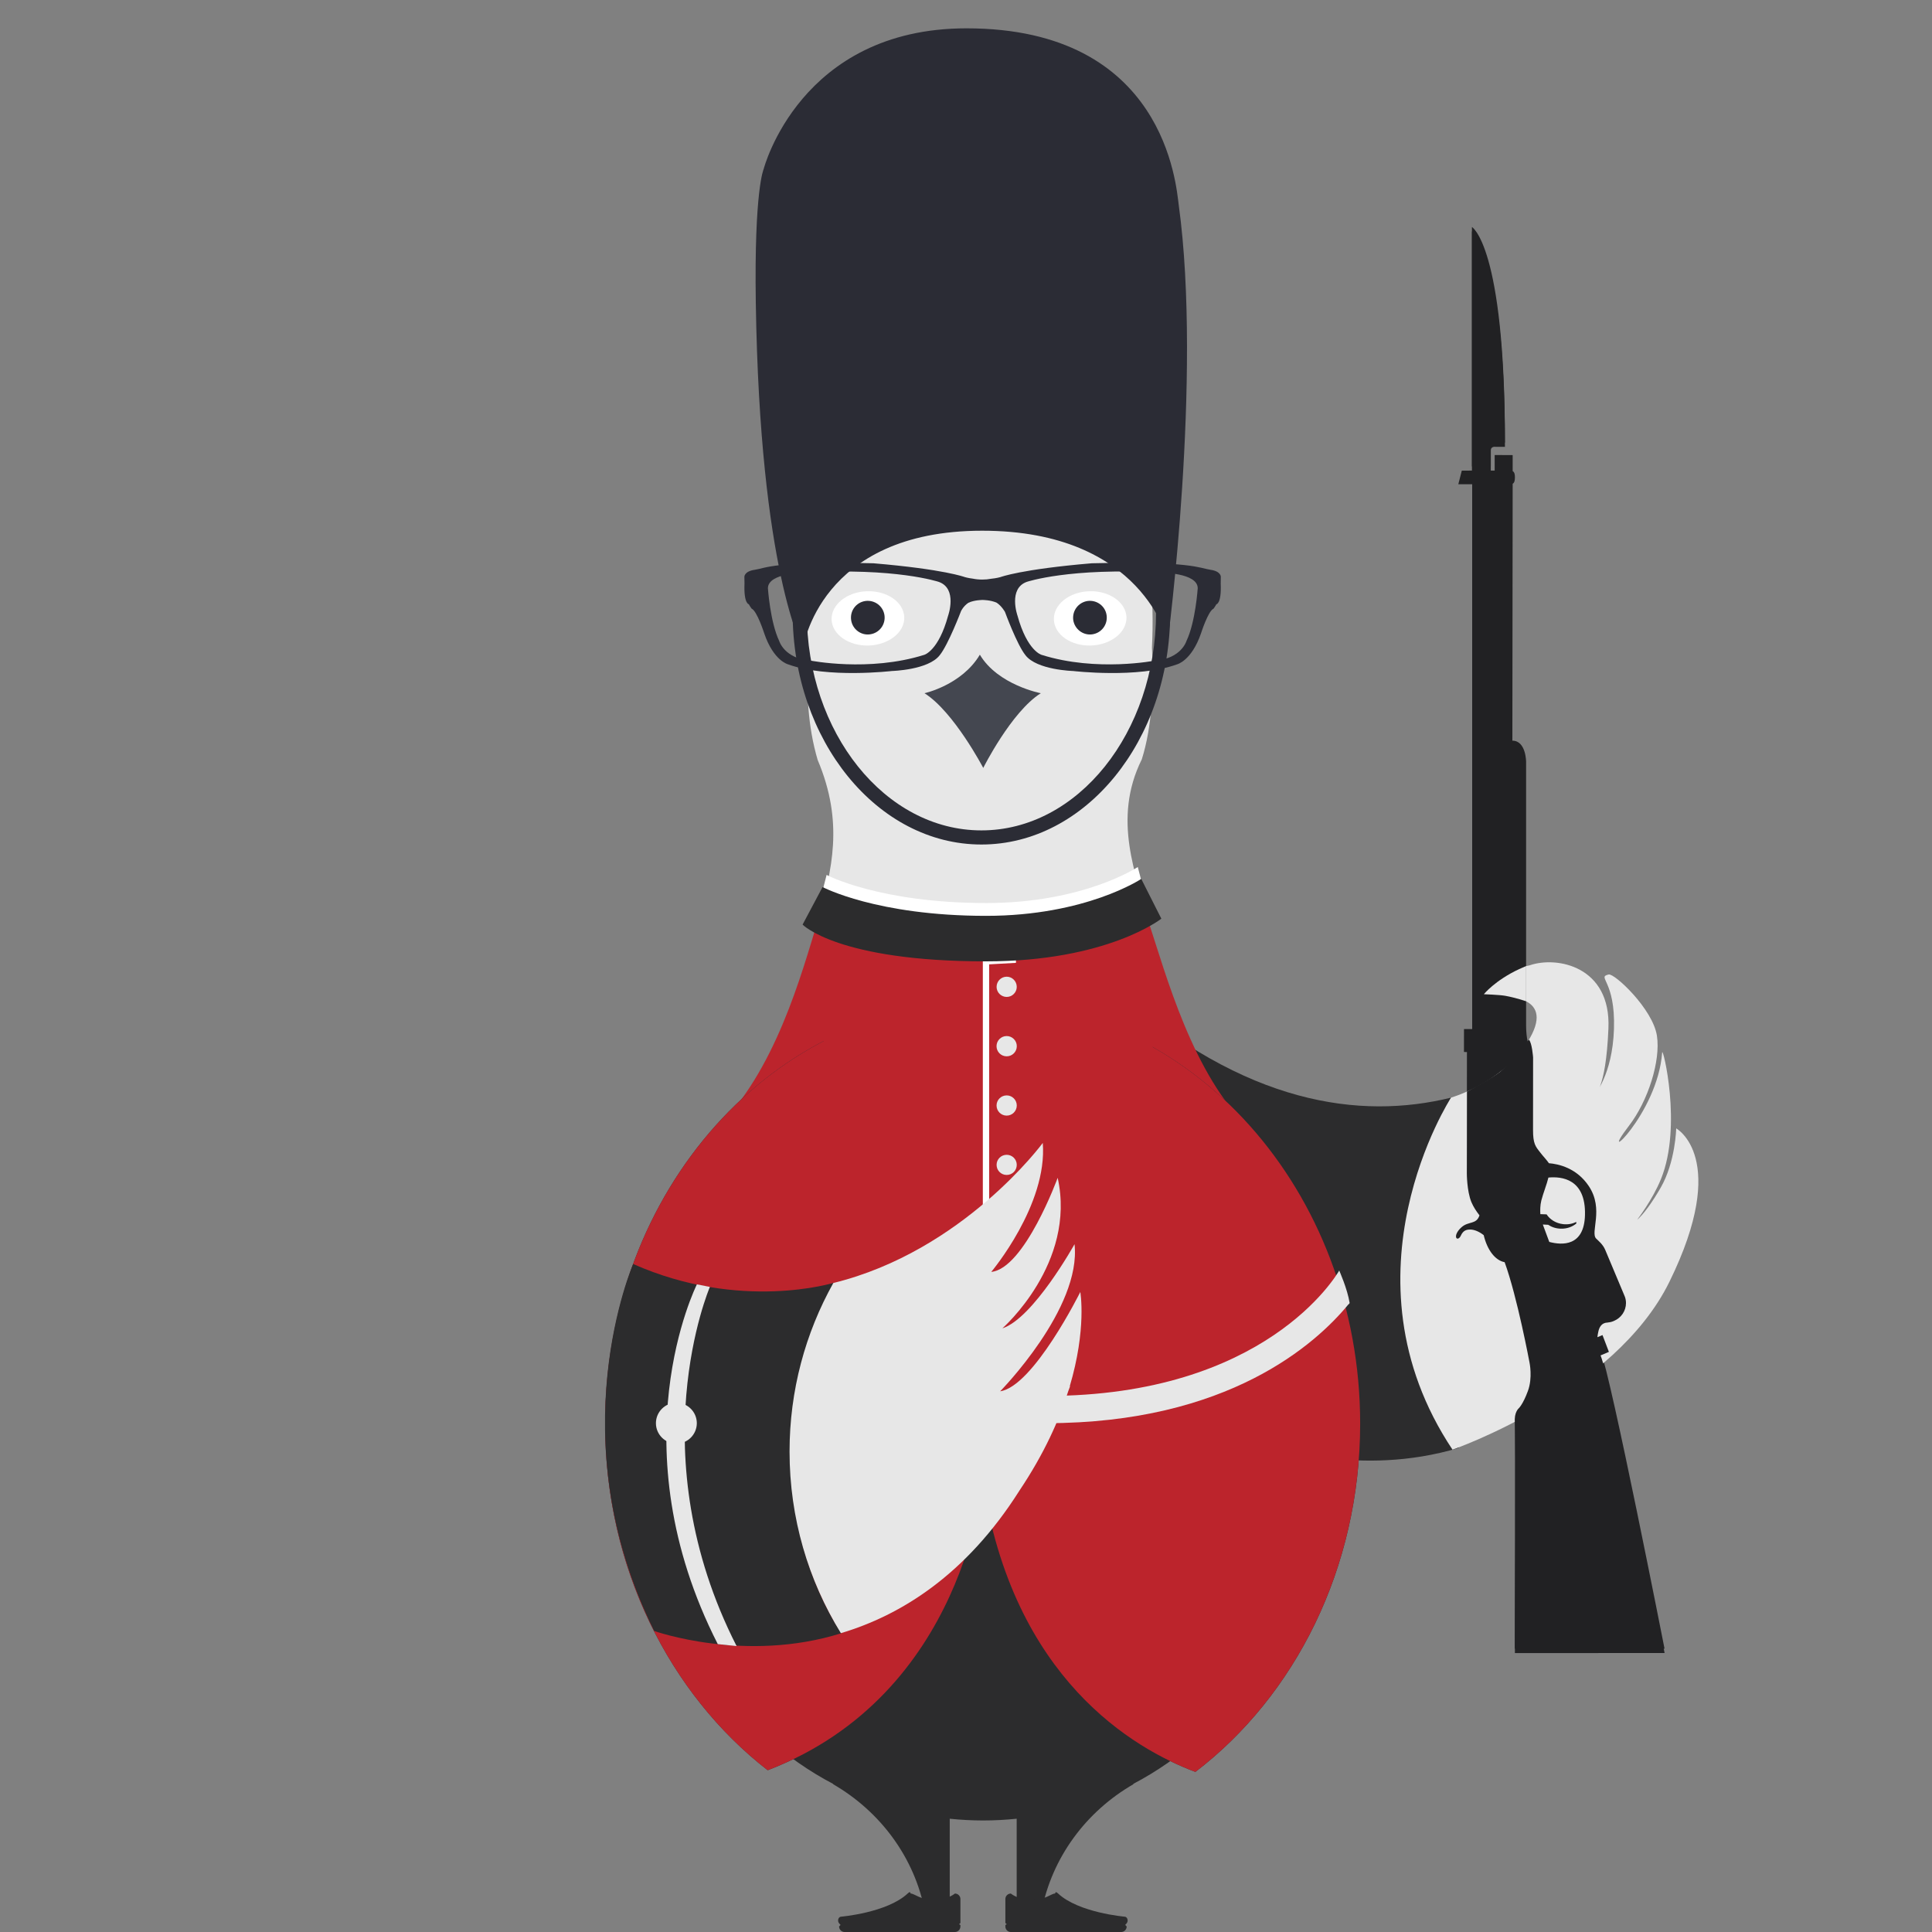<?xml version="1.0" encoding="utf-8"?>
<!-- Generator: Adobe Illustrator 16.0.0, SVG Export Plug-In . SVG Version: 6.00 Build 0)  -->
<!DOCTYPE svg PUBLIC "-//W3C//DTD SVG 1.1//EN" "http://www.w3.org/Graphics/SVG/1.1/DTD/svg11.dtd">
<svg version="1.1" id="Layer_1" xmlns="http://www.w3.org/2000/svg" xmlns:xlink="http://www.w3.org/1999/xlink" x="0px" y="0px"
	 width="125px" height="125px" viewBox="0 0 125 125" enable-background="new 0 0 125 125" xml:space="preserve">
<rect x="0" y="0" width="125" height="125" fill="#808080" stroke="none"/>
<g>
	<path fill="#2C2C2D" d="M73.357,115.423l-0.061,0.007c6.333-3.308,10.637-9.75,10.637-17.164c0-10.781-9.103-19.522-20.317-19.522
		c-11.225,0-20.325,8.739-20.325,19.522c0,7.414,4.3,13.856,10.636,17.164l-0.049-0.007c3.076,1.771,5.304,4.761,5.967,8.274
		c0.134-0.077,0.765-0.374,1.603,0.013v-6.039c0.71,0.073,1.432,0.113,2.165,0.113c0.729,0,1.451-0.04,2.166-0.113v6.039
		c0.848-0.387,1.482-0.079,1.602-0.007C68.047,120.184,70.273,117.193,73.357,115.423z"/>
	<path fill="#2C2C2D" d="M91.055,81.928c0-3.962,1.033-7.679,2.829-10.91c-5.86,1.438-13.312,0.467-21.725-6.963l-0.31,17.148
		l10.479,12.335c0,0,5.608,2.069,12.051,0.144C92.271,90.262,91.055,86.234,91.055,81.928z"/>
	<path fill="#CDCCCC" d="M63.613,93.441c-7.427,0-13.467-6.043-13.467-13.469c0-7.425,6.041-13.461,13.467-13.461
		c7.42,0,13.461,6.036,13.461,13.461C77.074,87.398,71.033,93.441,63.613,93.441z M63.613,66.712
		c-7.316,0-13.266,5.953-13.266,13.263c0,7.313,5.948,13.262,13.266,13.262c7.312,0,13.26-5.947,13.26-13.262
		C76.873,72.663,70.925,66.712,63.613,66.712z"/>
	<path fill="#BC242C" d="M54.268,57.987c-0.16,1.245-0.915,0.151-1.317,1.463c-1.12,3.659-2.802,9.907-6.67,13.625
		c0,0,3.548,13.856,17.295,13.856c13.742,0,17.301-13.856,17.301-13.856c-3.715-3.558-5.422-9.964-6.604-13.555
		c-0.491-1.5-1.291-0.379-1.465-1.766"/>
	<path fill="#2A2E35" d="M63.575,64.828c-13.488,0-24.424,12.212-24.424,27.279c0,9.295,4.168,17.496,10.519,22.428
		c12.826-4.926,13.906-18.794,13.906-18.794c1.931,12.89,9.806,17.416,13.766,18.901c6.434-4.916,10.66-13.172,10.66-22.535
		C88,77.04,77.066,64.828,63.575,64.828z"/>
	<path fill="#BC242C" d="M63.575,64.828c-13.488,0-24.424,12.212-24.424,27.279c0,9.295,4.168,17.496,10.519,22.428
		c12.826-4.926,13.906-18.794,13.906-18.794c1.931,12.89,9.806,17.416,13.766,18.901c6.434-4.916,10.66-13.172,10.66-22.535
		C88,77.04,77.066,64.828,63.575,64.828z"/>
	<path fill="none" stroke="#CDCCCC" stroke-width="0.5" stroke-miterlimit="10" d="M60.258,122.576"/>
	<g>
		<path fill="#444750" d="M64.958,63.193c0,0.648-0.521,1.174-1.17,1.174s-1.17-0.525-1.17-1.174c0-0.645,0.521-1.169,1.17-1.169
			C64.438,62.023,64.958,62.549,64.958,63.193z"/>
		<path fill="#DCDBDB" d="M64.063,63.193c0,0.156-0.123,0.275-0.274,0.275s-0.276-0.117-0.276-0.275c0-0.15,0.123-0.274,0.276-0.274
			C63.939,62.918,64.063,63.043,64.063,63.193z"/>
	</g>
	<g>
		<path fill="#444750" d="M64.958,69.863c0,0.643-0.521,1.169-1.17,1.169s-1.17-0.523-1.17-1.169c0-0.647,0.521-1.172,1.17-1.172
			C64.438,68.693,64.958,69.216,64.958,69.863z"/>
		<path fill="#DCDBDB" d="M64.063,69.863c0,0.148-0.123,0.271-0.274,0.271s-0.276-0.12-0.276-0.271c0-0.155,0.123-0.278,0.276-0.278
			C63.939,69.585,64.063,69.708,64.063,69.863z"/>
	</g>
	<path fill="#E7E7E7" d="M74.531,41.895c0.15-3.09-0.061-6.433-1.271-8.737c-0.623-1.793-2.67-2.902-4.738-3.583
		c0.92-0.021,1.709-0.014,1.709-0.014c-2.207-1.486-4.148-1.385-5.588-0.859c-0.445-0.064-0.803-0.102-1.027-0.127
		c1.027-0.592,2.18-0.998,2.18-0.998c-3.428-0.839-6.357,1.031-7.637,2.045c-2.019,0.684-3.984,1.782-4.601,3.535
		c-1.208,2.304-1.428,5.646-1.272,8.737c-0.141,2.903-0.018,5.104,0.615,7.27c1.724,4.072,0.907,7.131,0.053,10.285l10.663,18.793
		v0.064l10.659-18.788c-0.732-2.887-2.342-6.485-0.401-10.391C74.548,46.997,74.657,44.365,74.531,41.895z"/>
	<path fill="#FFFFFF" d="M58.506,39.933c0.034,0.969-0.995,1.784-2.292,1.833c-1.294,0.041-2.378-0.71-2.409-1.679
		c-0.033-0.968,0.994-1.794,2.289-1.834C57.395,38.211,58.475,38.961,58.506,39.933z"/>
	<path fill="#2B2C35" d="M57.226,39.811c0.082,0.596-0.33,1.145-0.932,1.23c-0.595,0.086-1.146-0.339-1.226-0.929
		c-0.083-0.6,0.327-1.143,0.927-1.229C56.592,38.804,57.142,39.216,57.226,39.811z"/>
	<path fill="#FFFFFF" d="M72.883,39.933c0.027,0.969-0.996,1.784-2.295,1.833c-1.298,0.041-2.372-0.71-2.402-1.679
		c-0.035-0.968,0.992-1.794,2.287-1.834C71.766,38.211,72.846,38.961,72.883,39.933z"/>
	<path fill="#2B2C35" d="M71.598,39.811c0.082,0.596-0.33,1.145-0.928,1.23c-0.594,0.086-1.146-0.339-1.232-0.929
		c-0.076-0.6,0.336-1.143,0.931-1.229C70.967,38.804,71.518,39.216,71.598,39.811z"/>
	<path fill="#2B2C35" d="M78.986,37.318c0,0,0.018-0.356-0.674-0.454c-0.688-0.098-1.223-0.575-7.676-0.42
		c-4.584,0.387-5.906,0.893-5.906,0.893s-0.256,0.076-0.6,0.108c-0.186,0.036-0.378,0.053-0.574,0.053
		c-0.217,0-0.423-0.02-0.621-0.061c-0.3-0.035-0.513-0.1-0.513-0.1s-1.325-0.506-5.908-0.893c-6.458-0.155-6.991,0.322-7.676,0.42
		c-0.69,0.098-0.676,0.454-0.676,0.454l0.007,0.444c-0.054,1.307,0.282,1.333,0.282,1.333c0.044,0.099,0.181,0.286,0.181,0.286
		c0.348,0.144,0.814,1.599,0.814,1.599c0.61,1.788,1.548,2.005,1.548,2.005c2.532,0.921,6.718,0.428,6.718,0.428
		s2.356-0.062,3.089-1.023c0.554-0.684,1.379-2.854,1.379-2.854s0.148-0.318,0.475-0.537c0.384-0.182,0.917-0.182,0.917-0.182
		s0.53,0,0.918,0.182c0.327,0.218,0.532,0.592,0.532,0.592s0.772,2.113,1.324,2.799c0.73,0.96,3.086,1.024,3.086,1.024
		s4.184,0.491,6.717-0.429c0,0,0.94-0.219,1.555-2.004c0,0,0.463-1.456,0.811-1.599c0,0,0.137-0.188,0.183-0.286
		c0,0,0.338-0.024,0.282-1.333L78.986,37.318z M61.345,39.828c-0.625,2.299-1.551,2.541-1.551,2.541
		c-3.574,1.127-7.37,0.368-7.37,0.368c-1.678-0.126-2.012-1.27-2.012-1.27c-0.583-1.229-0.728-3.405-0.728-3.405
		c0-1.017,2.426-1.008,2.426-1.008c5.833-0.347,8.628,0.594,8.628,0.594C61.967,38.083,61.345,39.828,61.345,39.828z M76.766,41.466
		c0,0-0.33,1.144-2.013,1.27c0,0-3.79,0.759-7.364-0.368c0,0-0.928-0.242-1.559-2.541c0,0-0.615-1.744,0.604-2.181
		c0,0,2.797-0.94,8.629-0.594c0,0,2.43-0.009,2.43,1.008C77.492,38.062,77.35,40.238,76.766,41.466z"/>
	<path fill="#444750" d="M63.396,42.358c-1.165,1.965-3.582,2.493-3.582,2.493c1.901,1.2,3.802,4.833,3.802,4.833
		s1.818-3.633,3.723-4.833C67.341,44.851,64.564,44.323,63.396,42.358z"/>
	<path fill="#BC242C" d="M52.951,59.451c0,0,2.526,1.54,10.349,1.54c7.685,0,10.974-1.47,10.974-1.47l0.375,10.343l-4.674,8.442
		l-8.989,1.557l-7.602-10.205L52.951,59.451z"/>
	<path fill="#FFFFFF" d="M53.481,56.607c0,0,3.417,1.819,10.33,1.819c6.318,0,9.803-2.33,9.803-2.33l0.716,2.749
		c0,0-3.942,2.458-10.528,2.458c-7.828,0-10.958-2.203-10.958-2.203L53.481,56.607z"/>
	<polygon fill="#FFFFFF" points="63.997,93.338 63.589,93.338 63.589,62.008 65.326,61.91 65.326,59.101 65.732,59.101 
		65.732,62.296 63.997,62.393 	"/>
	<path fill="#2C2C2D" d="M53.956,82.993c0,0-6.025,1.878-12.991-1.213c0,0-4.894,11.206,1.359,23.743c0,0,5.894,2.105,12.125,0.141
		C54.447,105.664,47.387,95.961,53.956,82.993z"/>
	<g>
		<path fill="#E7E7E7" d="M69.895,83.592c0,0-3.035,6.111-5.184,6.424c0,0,5.27-5.36,4.811-9.518c0,0-2.662,4.794-4.668,5.445
			c0,0,4.799-4.199,3.578-9.739c0,0-2.146,5.876-4.298,6.088c0,0,3.655-4.339,3.333-8.344c0,0-5.142,7-13.551,9.062
			c-1.804,3.227-2.832,6.947-2.832,10.907c0,4.308,1.217,8.331,3.321,11.749c3.895-1.162,8.096-3.779,11.533-9.193
			c0.006-0.008,0.015-0.017,0.018-0.029c1.6-2.387,2.576-4.571,3.162-6.442c0.044-0.112,0.086-0.229,0.13-0.344
			c0,0-0.017,0.02-0.043,0.06C70.32,85.977,69.895,83.592,69.895,83.592z"/>
	</g>
	<path fill="#E7E7E7" d="M65.784,63.852c0,0.354-0.292,0.65-0.652,0.65s-0.653-0.296-0.653-0.65c0-0.365,0.293-0.66,0.653-0.66
		C65.491,63.193,65.784,63.486,65.784,63.852z"/>
	<path fill="#E7E7E7" d="M64.057,60.604c0,0.359-0.291,0.652-0.652,0.652c-0.359,0-0.655-0.293-0.655-0.652
		c0-0.362,0.295-0.657,0.655-0.657C63.766,59.947,64.057,60.242,64.057,60.604z"/>
	<ellipse fill="#E7E7E7" cx="67.341" cy="60.603" rx="0.652" ry="0.652"/>
	<circle fill="#E7E7E7" cx="65.131" cy="67.688" r="0.656"/>
	<circle fill="#E7E7E7" cx="65.131" cy="71.526" r="0.654"/>
	<path fill="#E7E7E7" d="M65.784,75.365c0,0.367-0.292,0.654-0.652,0.654s-0.653-0.287-0.653-0.654c0-0.36,0.293-0.65,0.653-0.65
		C65.491,74.715,65.784,75.005,65.784,75.365z"/>
	<g>
		<g>
			<path fill="#212123" d="M96.436,29.133H95.27l-0.014,1.315c-0.281,0-0.631,0-0.678,0.001l-0.225,0.882h0.897v35.248h-0.53
				l-0.002,1.485l0.193,0.002l-0.006,5.488l-0.004,2.082c0,0-0.002,1.121,0.293,1.85c0.141,0.337,0.322,0.604,0.525,0.861
				c-0.205,0.614-0.707,0.361-1.166,0.773c-0.221,0.197-0.365,0.434-0.354,0.611c0.01,0.186,0.207,0.164,0.307-0.06
				c0.16-0.364,0.377-0.399,0.593-0.403c0.291-0.006,0.625,0.151,0.891,0.361c0.221,0.942,0.73,1.633,1.354,1.749
				c0.815,2.22,1.61,6.486,1.61,6.486s0.213,0.998-0.106,1.85c-0.313,0.856-0.591,1.117-0.591,1.117s-0.313,0.261-0.25,0.931
				c0.05,0.51,0,14.907,0,14.907s7.459,0,9.688,0c0,0-3.459-17.608-4.141-19.259l0.538-0.225l-0.415-1.092l-0.33,0.135
				c0.016-0.123,0.035-0.242,0.062-0.359c0.131-0.643,0.608-0.583,0.608-0.583s-0.004-0.005-0.009-0.006
				c0.14-0.009,0.28-0.04,0.407-0.097c0.477-0.199,0.783-0.656,0.783-1.162c0-0.17-0.03-0.334-0.104-0.486l-1.238-2.947
				c-0.147-0.361-0.438-0.588-0.59-0.736c-0.394-0.397,0.518-1.9-0.469-3.385c-0.785-1.188-1.972-1.441-2.583-1.492
				c-0.164-0.24-0.389-0.461-0.575-0.705c-0.297-0.381-0.459-0.557-0.453-1.467c0-0.91,0.004-4.67,0.004-4.67
				s0.012-0.227-0.195-0.418c-0.262-0.258-0.256-1.361-0.256-1.361l0,0V49.299c0,0,0.002-1.378-0.889-1.378L97.869,31.3
				c0.117-0.068,0.146-0.225,0.146-0.408c0-0.186-0.023-0.345-0.146-0.411v-1.036l-1.164-0.006v1.007h-0.274L96.436,29.133
				L96.436,29.133z M102.548,78.324c-0.05,2.056-1.487,1.964-2.31,1.748c-0.195-0.529-0.344-0.916-0.418-1.129l0.346,0.014
				c0.229,0.154,0.506,0.249,0.811,0.26c0.394,0.01,0.752-0.119,1.012-0.343c0.003-0.026,0-0.062-0.006-0.095
				c-0.244,0.121-0.541,0.176-0.85,0.143c-0.471-0.057-0.855-0.304-1.068-0.636l-0.405-0.009c-0.019-0.248-0.017-0.563,0.058-0.883
				c0.125-0.483,0.356-1.043,0.461-1.486C101.021,75.827,102.604,75.979,102.548,78.324z"/>
		</g>
		<path fill="#212123" d="M95.234,30.178c0,0,0-12.923,0-15.493c-0.018,0,2.135,1.138,2.135,13.948h-0.592
			c0,0-0.324-0.062-0.324,0.235v1.309"/>
	</g>
	<path fill="#E7E7E7" d="M93.884,71.016c0,0,3.087-0.884,4.771-3.33c1.089-1.58,0.875-2.399,0.229-2.819
		c-0.046-0.028-0.137-0.081-0.137-0.081v-2.284c0,0,0.18-0.028,0.218-0.044c1.762-0.616,5.271,0.058,5.1,4.075
		c-0.168,4.098-0.928,4.342-0.928,4.342s1.186-1.297,1.286-4.29c0.104-3.182-1.131-3.341-0.346-3.536
		c0.379-0.093,2.856,2.229,3.125,3.958c0.252,1.628-0.576,4.234-1.813,5.837c-2.189,2.854,1.866-0.727,2.153-4.753
		c0.028-0.416,1.312,4.76-0.071,8.178c-0.546,1.357-1.552,2.655-1.552,2.655c0.406-0.349,0.949-1.079,1.526-2.08
		c0.962-1.667,1.005-3.837,1.005-3.837s3.504,1.896-0.441,9.93c-3.551,7.228-14.032,10.855-14.032,10.855
		C86.436,82.475,93.884,71.016,93.884,71.016"/>
	<path fill="#212123" d="M107.699,106.951c0,0-3.459-17.605-4.143-19.256l0.539-0.229l-0.414-1.087l-0.33,0.137
		c0.014-0.125,0.035-0.246,0.061-0.361c0.133-0.646,0.611-0.58,0.611-0.58s-0.01-0.01-0.012-0.01
		c0.141-0.01,0.278-0.039,0.408-0.101c0.475-0.196,0.782-0.653,0.782-1.159c0-0.168-0.033-0.334-0.104-0.486l-1.238-2.949
		c-0.147-0.357-0.438-0.586-0.588-0.735c-0.396-0.396,0.516-1.897-0.47-3.385c-0.786-1.188-1.973-1.442-2.585-1.49
		c-0.164-0.237-0.388-0.461-0.572-0.706c-0.299-0.381-0.461-0.556-0.457-1.468c0-0.907,0.004-4.671,0.004-4.671
		s-0.068-0.957-0.273-1.148c0,0-1.361,1.662-1.833,2.059c-0.534,0.443-2.173,1.3-2.173,1.3l-0.004,3.208l-0.004,2.088
		c0,0-0.002,1.122,0.293,1.85c0.143,0.336,0.326,0.603,0.525,0.861c-0.203,0.614-0.705,0.359-1.164,0.771
		c-0.223,0.197-0.365,0.433-0.355,0.609c0.012,0.187,0.207,0.166,0.309-0.061c0.16-0.358,0.379-0.396,0.594-0.401
		c0.289-0.007,0.625,0.152,0.89,0.363c0.222,0.942,0.729,1.632,1.354,1.749c0.814,2.227,1.609,6.488,1.609,6.488
		s0.215,0.992-0.105,1.849c-0.313,0.858-0.59,1.115-0.59,1.115s-0.316,0.259-0.25,0.93c0.051,0.511,0,14.907,0,14.907
		S105.471,106.951,107.699,106.951z M99.723,77.672c0.125-0.484,0.354-1.042,0.459-1.484c0.842-0.082,2.424,0.071,2.366,2.418
		c-0.05,2.054-1.487,1.963-2.31,1.746c-0.195-0.531-0.344-0.916-0.418-1.127l0.346,0.018c0.229,0.152,0.506,0.244,0.811,0.252
		c0.394,0.013,0.752-0.117,1.012-0.336c0.003-0.033,0-0.064-0.006-0.102c-0.244,0.125-0.541,0.18-0.85,0.145
		c-0.471-0.055-0.855-0.303-1.068-0.633l-0.405-0.014C99.645,78.311,99.645,77.995,99.723,77.672z"/>
	<path fill="#212123" d="M95.234,30.457c0,0,0-12.924,0-15.492c-0.018,0,2.135,1.137,2.135,13.946h-0.592
		c0,0-0.324-0.061-0.324,0.236v1.31"/>
	<path fill="#E7E7E7" d="M98.287,62.701c-1.566,0.732-2.282,1.625-2.282,1.625s1.017,0.037,1.37,0.1
		c0.676,0.118,1.369,0.358,1.369,0.358v-2.283C98.746,62.501,98.4,62.648,98.287,62.701z"/>
	<g>
		<path fill="#2B2C35" d="M51.953,41.965c0,0-2.788-4.975-3.053-22.38c-0.11-7.325,0.509-8.647,0.509-8.647
			s2.339-9.105,13.122-9.105c12.87,0,13.565,10.194,13.735,11.446c1.527,11.139-0.709,28.178-0.709,28.178s-1.58-7.12-12.006-7.12
			C52.971,34.336,51.953,41.965,51.953,41.965z"/>
		<path fill="#2B2C35" d="M63.499,54.64c-6.736,0-12.216-6.732-12.216-15.011h0.915c0,7.773,5.069,14.097,11.301,14.097
			c6.228,0,11.296-6.323,11.296-14.097h0.916C75.711,47.908,70.232,54.64,63.499,54.64z"/>
	</g>
	<path fill="#E7E7E7" d="M67.684,92.08v-1.762c14.187,0,18.771-7.782,18.963-8.115c0,0,0.531,1.189,0.672,2.089
		c0.007,0.05-0.063,0.083-0.096,0.123C85.146,86.934,79.471,92.08,67.684,92.08z"/>
	<path fill="#E7E7E7" d="M46.44,106.374c-6.562-12.873-1.399-23.158-1.352-23.276l0.841,0.164
		c-0.045,0.112-4.604,10.812,1.729,23.24L46.44,106.374z"/>
	<path fill="#E7E7E7" d="M43.761,93.402c-0.729,0-1.323-0.594-1.323-1.322s0.594-1.322,1.323-1.322c0.731,0,1.323,0.596,1.323,1.322
		C45.083,92.809,44.492,93.402,43.761,93.402z M43.761,91.802c-0.155,0-0.28,0.12-0.28,0.278c0,0.156,0.125,0.283,0.28,0.283
		c0.154,0,0.281-0.127,0.281-0.283C44.042,91.925,43.916,91.802,43.761,91.802z"/>
	<path fill="#2C2C2D" d="M53.22,57.391c0,0,3.498,1.864,10.579,1.864c6.475,0,10.04-2.391,10.04-2.391l1.3,2.574
		c0,0-3.488,2.762-11.348,2.762c-9.577,0-11.863-2.379-11.863-2.379L53.22,57.391z"/>
	<g>
		<path fill="#2C2C2D" d="M65.047,124.549l0.09-0.053l-0.09-0.077v-1.553c0-0.195,0.159-0.354,0.355-0.354
			c0,0,0.488,0.416,1.354,0.416c0.864,0,1.265-0.416,1.498-0.416c0.043,0-0.008-0.201,0.208,0c1.331,1.244,4.303,1.496,4.303,1.496
			c0.164,0,0.272,0.264,0.121,0.443c-0.023,0.025-0.08,0.066-0.08,0.098l0.09,0.094c0,0.197-0.16,0.357-0.356,0.357h-7.138
			c-0.197,0-0.355-0.16-0.355-0.357V124.549z"/>
		<path fill="#2C2C2D" d="M62.138,124.643c0,0.197-0.16,0.357-0.356,0.357h-7.138c-0.196,0-0.355-0.16-0.355-0.357l0.089-0.094
			c0-0.031-0.057-0.072-0.08-0.098c-0.153-0.182-0.043-0.443,0.122-0.443c0,0,2.971-0.252,4.302-1.496c0.215-0.201,0.165,0,0.208,0
			c0.233,0,0.633,0.416,1.499,0.416c0.866,0,1.354-0.416,1.354-0.416c0.196,0,0.356,0.159,0.356,0.354v1.553l-0.089,0.077
			l0.089,0.053L62.138,124.643L62.138,124.643z"/>
	</g>
</g>
</svg>
